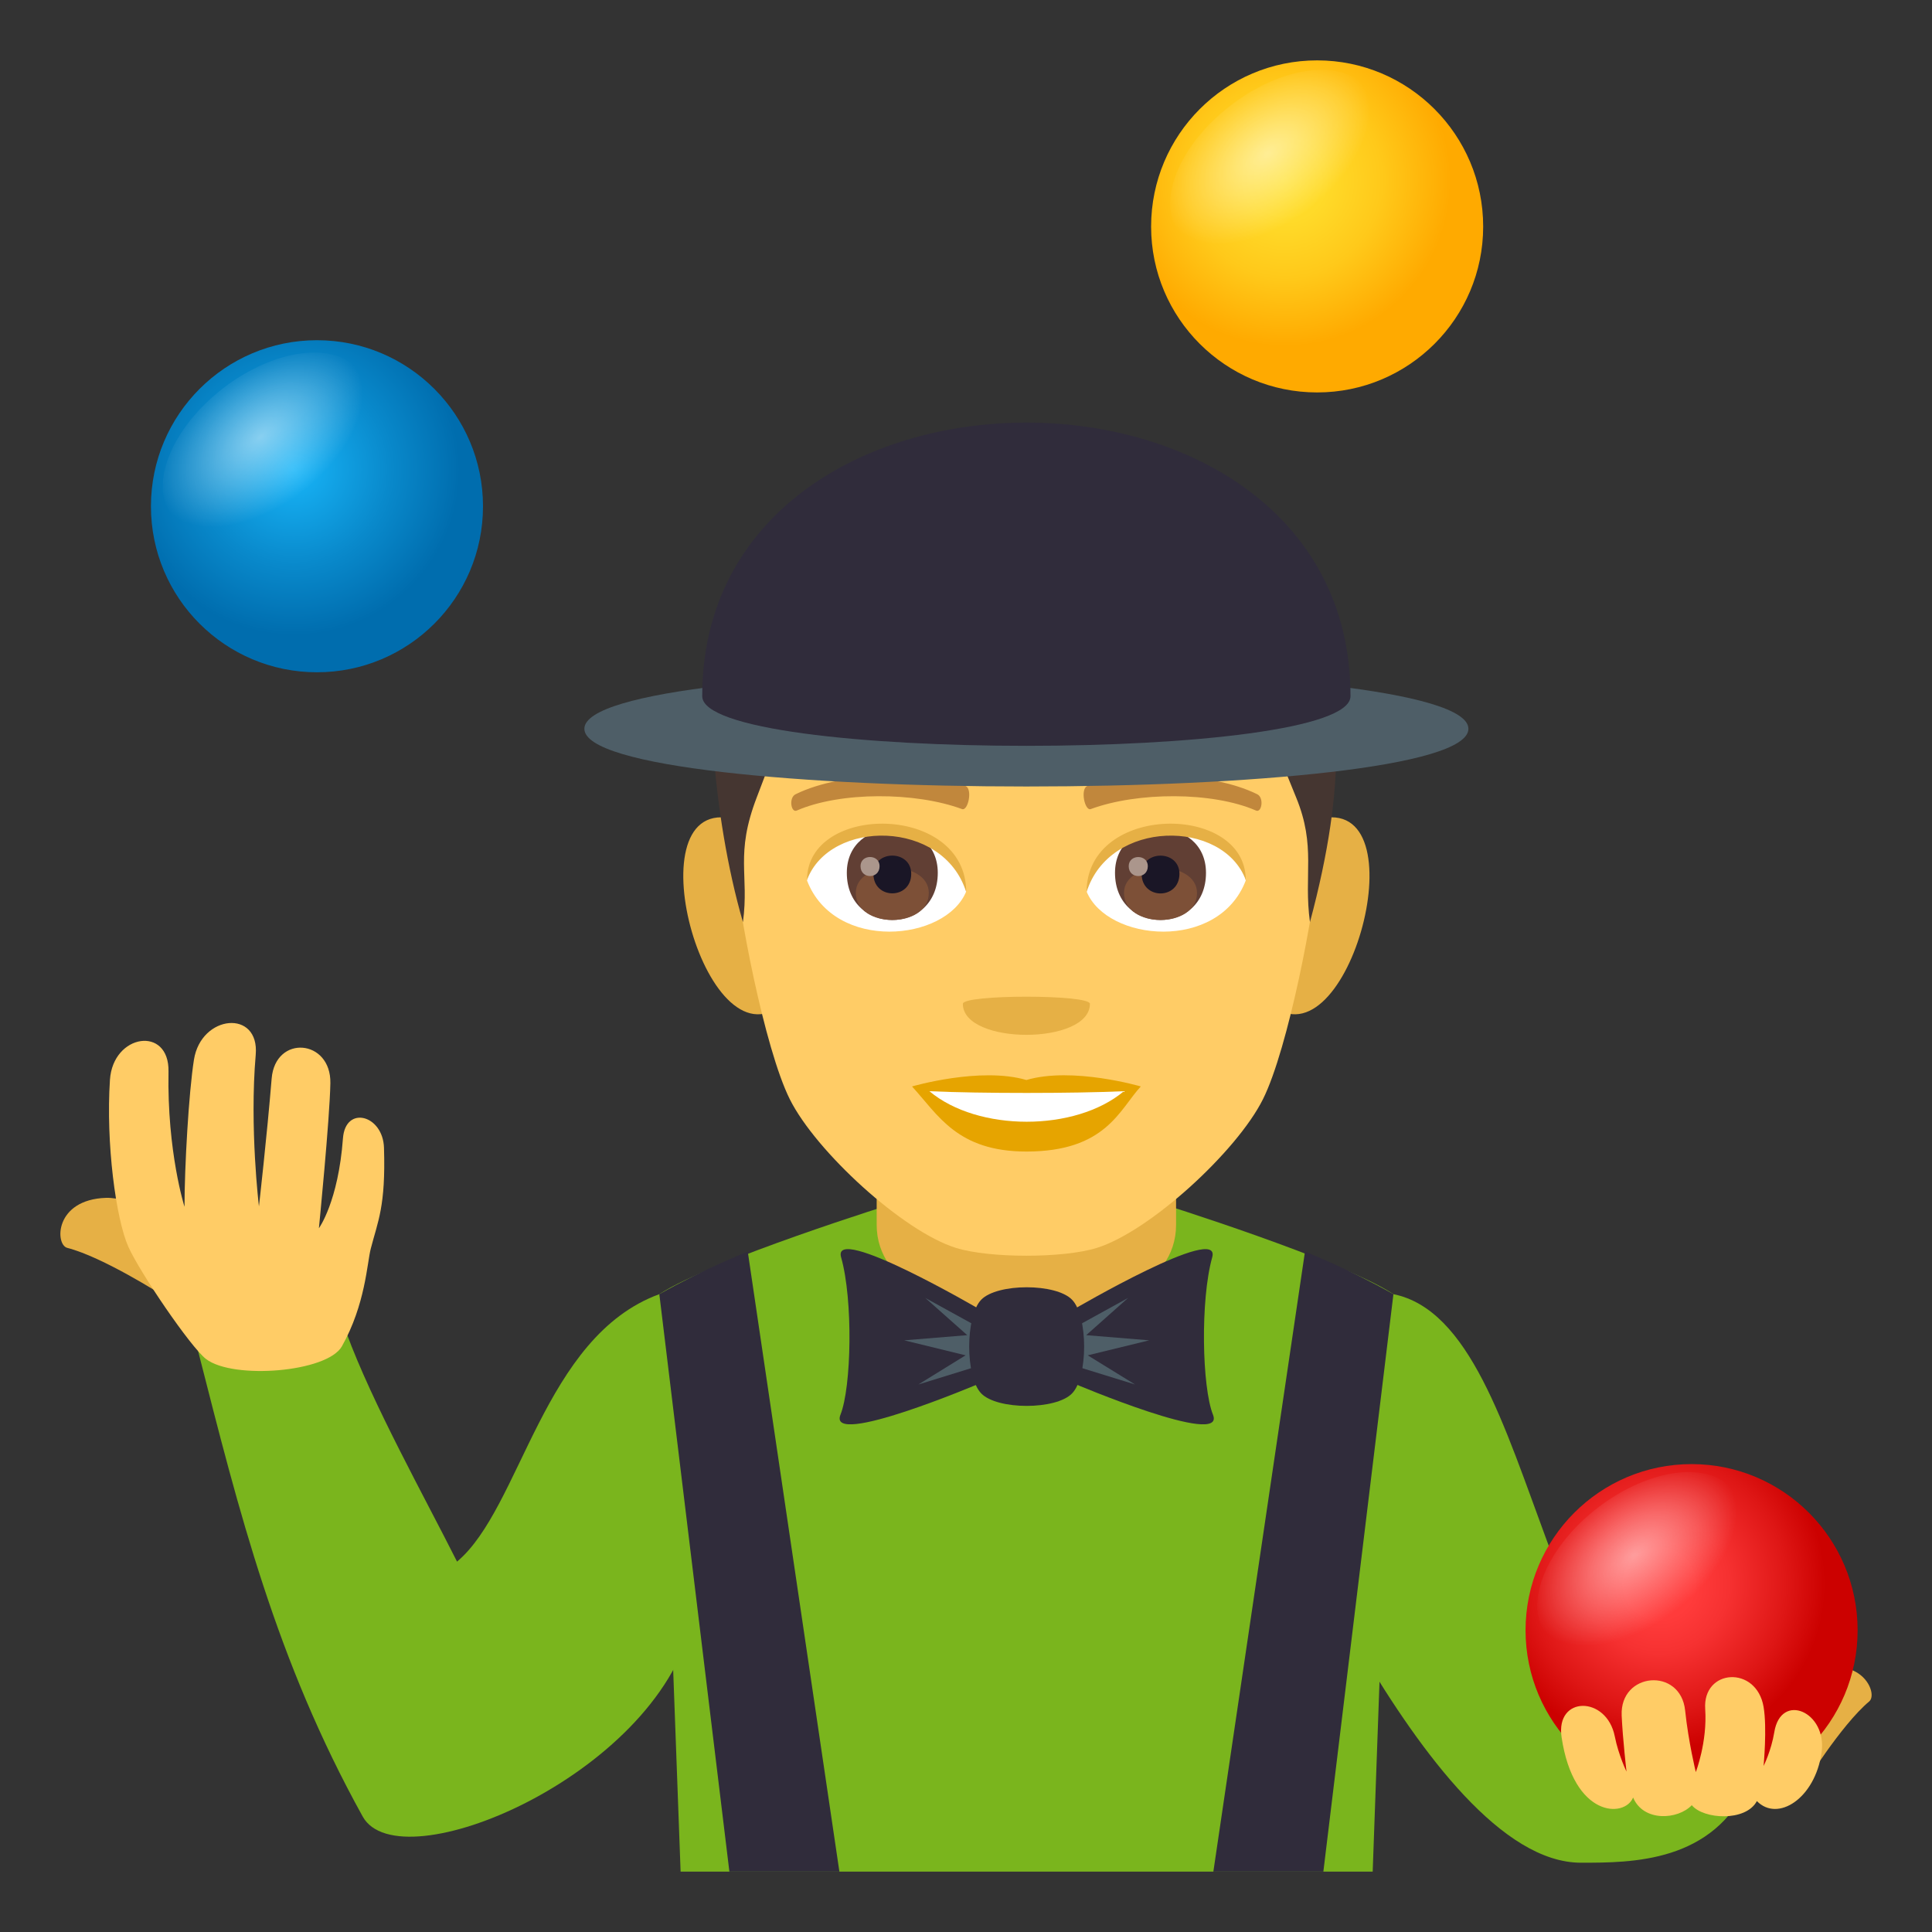 <?xml version="1.0" encoding="utf-8"?>
<!-- Generator: Adobe Illustrator 19.0.0, SVG Export Plug-In . SVG Version: 6.00 Build 0)  -->
<svg version="1.1" id="Layer_1" xmlns="http://www.w3.org/2000/svg" xmlns:xlink="http://www.w3.org/1999/xlink" x="0px" y="0px"
	 width="64px" height="64px" viewBox="0 0 64 64" enable-background="new 0 0 64 64" xml:space="preserve">
<rect x="0" y="0" width="64" height="64" fill="#333333" stroke="none"/>
<path fill="#7AB51D" d="M21.841,42.871c-3.857,1.41-4.576,7.079-6.701,8.86c-1.043-2.077-2.814-5.254-3.662-7.575
	c0,0-3.386-0.7-4.916,0.597c1.362,5.344,2.578,10.234,5.453,15.422c1.223,2.206,9.656-1.344,10.892-6.38
	C22.907,53.795,23.366,49.981,21.841,42.871z"/>
<path fill="#E6B045" d="M5.377,42.902c0.45,0.222,1.611-2.256,1.161-2.477c0,0-2.3-0.771-3.024-0.745
	c-1.712,0.057-1.692,1.552-1.287,1.657C3.411,41.64,5.377,42.902,5.377,42.902z"/>
<path fill="#FFCC66" d="M5.582,35.497c-0.049,2.662,0.53,4.479,0.53,4.479c0-1.307,0.14-3.786,0.313-4.873
	c0.238-1.5,2.177-1.676,2.046-0.163c-0.209,2.415,0.107,5.022,0.107,5.022s0.263-2.302,0.421-4.235
	c0.122-1.461,1.973-1.31,1.945,0.157c-0.021,1.182-0.38,4.803-0.38,4.803s0.641-0.873,0.797-2.98
	c0.082-1.102,1.325-0.776,1.359,0.313c0.061,1.939-0.203,2.434-0.438,3.344c-0.125,0.486-0.175,1.844-0.956,3.234
	c-0.484,0.861-3.601,1.109-4.5,0.422c-0.509-0.39-2.197-2.872-2.575-3.721c-0.409-0.92-0.748-3.42-0.609-5.529
	C3.743,34.244,5.611,33.969,5.582,35.497z"/>
<path fill="#7AB51D" d="M46.159,42.871c5.04,1.02,4.606,15.406,11.777,16.19c-1.176,2.647-3.877,2.644-5.563,2.644
	c-2.604,0-5.277-3.603-7.28-6.986C45.093,54.719,44.634,49.981,46.159,42.871z"/>
<path fill="#7AB51D" d="M21.841,42.871c1.71-1.12,7.829-3.024,7.829-3.024h8.716c0,0,6.074,1.899,7.773,3.024L45.472,62H22.546
	L21.841,42.871z"/>
<path fill="#302C3B" d="M21.841,42.871c1.536-0.867,2.93-1.408,2.93-1.408L27.806,62h-3.644L21.841,42.871z"/>
<path fill="#302C3B" d="M46.159,42.871c-1.536-0.867-2.93-1.408-2.93-1.408L40.194,62h3.644L46.159,42.871z"/>
<path fill="#E6B045" d="M29.041,40.574c0,4.071,9.918,4.071,9.918,0c0-2.48,0-6.584,0-6.584h-9.918
	C29.041,33.99,29.041,37.371,29.041,40.574z"/>
<path fill="#E6B045" d="M24.185,27.102c-3.282-0.593-0.719,8.587,1.851,6.056C27.225,31.982,25.72,27.379,24.185,27.102z"/>
<path fill="#E6B045" d="M43.817,27.102c-1.534,0.277-3.041,4.88-1.85,6.056C44.536,35.688,47.097,26.509,43.817,27.102z"/>
<path fill="#FFCC66" d="M34.001,16.34c-6.788,0-10.059,5.135-9.649,12.274c0.082,1.437,0.971,6.122,1.813,7.803
	c0.86,1.72,3.738,4.37,5.503,4.922c1.114,0.345,3.551,0.345,4.664,0c1.765-0.552,4.643-3.202,5.503-4.922
	c0.843-1.681,1.732-6.366,1.813-7.803C44.06,21.475,40.788,16.34,34.001,16.34z"/>
<path fill="#E6A400" d="M34.001,35.777c-1.527-0.449-3.789,0.213-3.789,0.213c0.862,0.938,1.492,2.156,3.789,2.156
	c2.63,0,3.076-1.382,3.789-2.156C37.79,35.99,35.526,35.326,34.001,35.777z"/>
<path fill="#FFFFFF" d="M30.789,36.148c1.6,1.345,4.833,1.351,6.441,0C35.526,36.223,32.507,36.225,30.789,36.148z"/>
<path fill="#E6B045" d="M36.105,33.253c0,1.37-4.209,1.37-4.209,0C31.896,32.938,36.105,32.938,36.105,33.253z"/>
<path fill="#453631" d="M25.691,24.777h-2.066c0.138,1.926,0.467,3.974,0.986,5.77c0.213-1.577-0.272-2.23,0.458-4.134
	C25.317,25.768,25.517,25.23,25.691,24.777z"/>
<path fill="#453631" d="M42.271,24.777c0.186,0.451,0.397,0.988,0.664,1.636c0.671,1.633,0.244,2.557,0.459,4.134
	c0.627-2.337,0.886-4.233,0.867-5.77H42.271z"/>
<path fill="#FFFFFF" d="M41.267,29.168c-0.907,2.372-4.597,2.024-5.273,0.362C36.508,26.861,40.77,26.635,41.267,29.168z"/>
<path fill="#FFFFFF" d="M26.734,29.168c0.907,2.372,4.598,2.024,5.273,0.362C31.492,26.86,27.232,26.635,26.734,29.168z"/>
<path fill="#C1873C" d="M41.645,26.309c-1.555-0.771-4.524-0.808-5.63-0.271c-0.236,0.104-0.08,0.834,0.118,0.764
	c1.543-0.571,4.029-0.582,5.475,0.049C41.799,26.934,41.88,26.418,41.645,26.309z"/>
<path fill="#C1873C" d="M26.358,26.309c1.553-0.771,4.523-0.808,5.629-0.271c0.237,0.104,0.082,0.834-0.118,0.764
	c-1.546-0.571-4.029-0.582-5.476,0.049C26.201,26.934,26.121,26.418,26.358,26.309z"/>
<path fill="#613F34" d="M36.936,28.913c0,2.083,3.014,2.083,3.014,0C39.949,26.978,36.936,26.978,36.936,28.913z"/>
<path fill="#7D5037" d="M37.234,29.58c0,1.195,2.419,1.195,2.419,0C39.652,28.472,37.234,28.472,37.234,29.58z"/>
<path fill="#1A1626" d="M37.818,28.946c0,0.867,1.252,0.867,1.252,0C39.069,28.144,37.818,28.144,37.818,28.946z"/>
<path fill="#AB968C" d="M37.39,28.693c0,0.437,0.633,0.437,0.633,0C38.023,28.29,37.39,28.29,37.39,28.693z"/>
<path fill="#613F34" d="M28.052,28.913c0,2.083,3.013,2.083,3.013,0C31.065,26.978,28.052,26.978,28.052,28.913z"/>
<path fill="#7D5037" d="M28.35,29.58c0,1.195,2.418,1.195,2.418,0C30.768,28.47,28.35,28.47,28.35,29.58z"/>
<path fill="#1A1626" d="M28.933,28.946c0,0.863,1.252,0.863,1.252,0C30.185,28.142,28.933,28.142,28.933,28.946z"/>
<path fill="#AB968C" d="M28.506,28.693c0,0.437,0.631,0.437,0.631,0C29.137,28.288,28.506,28.288,28.506,28.693z"/>
<path fill="#E6B045" d="M41.267,29.149c0-2.549-5.273-2.549-5.273,0.404C36.748,27.129,40.513,27.129,41.267,29.149z"/>
<path fill="#E6B045" d="M26.734,29.149c0-2.549,5.273-2.549,5.273,0.404C31.253,27.129,27.487,27.129,26.734,29.149z"/>
<path fill="#4E5E67" d="M48.643,24.142c0,2.549-29.285,2.549-29.285,0C19.358,21.592,48.643,21.592,48.643,24.142z"/>
<path fill="#302C3B" d="M44.737,23.062c0,2.193-21.475,2.193-21.475,0C23.263,10.979,44.737,10.979,44.737,23.062z"/>
<path fill="#302C3B" d="M40.182,46.866c0.441,1.108-4.623-1.043-4.623-1.043V43.38c0,0,4.92-2.879,4.597-1.73
	C39.759,43.068,39.817,45.951,40.182,46.866z"/>
<polygon fill="#4E5E67" points="38.069,44.4 35.982,44.229 37.369,42.996 35.559,43.993 35.559,45.232 37.6,45.863 36.033,44.897 
	"/>
<path fill="#302C3B" d="M27.841,46.866c-0.441,1.108,4.622-1.043,4.622-1.043V43.38c0,0-4.926-2.879-4.6-1.73
	C28.264,43.068,28.206,45.951,27.841,46.866z"/>
<polygon fill="#4E5E67" points="29.952,44.4 32.041,44.229 30.652,42.996 32.463,43.993 32.463,45.232 30.422,45.863 31.986,44.897 
	"/>
<path fill="#302C3B" d="M35.513,46.159c-0.529,0.551-2.476,0.551-3.009,0c-0.531-0.548-0.531-2.557,0-3.104
	c0.533-0.55,2.479-0.55,3.009,0C36.047,43.603,36.047,45.611,35.513,46.159z"/>
<radialGradient id="SVGID_1_" cx="42.562" cy="5.972" r="5.5" gradientUnits="userSpaceOnUse">
	<stop  offset="0" style="stop-color:#FFE02E"/>
	<stop  offset="0.249" style="stop-color:#FFDA29"/>
	<stop  offset="0.586" style="stop-color:#FFC91A"/>
	<stop  offset="0.971" style="stop-color:#FFAC02"/>
	<stop  offset="1" style="stop-color:#FFAA00"/>
</radialGradient>
<path fill="url(#SVGID_1_)" d="M43.632,2c-3.035,0-5.5,2.466-5.5,5.505c0,3.036,2.465,5.495,5.5,5.495c3.035,0,5.5-2.459,5.5-5.495
	C49.132,4.466,46.667,2,43.632,2z"/>
<radialGradient id="SVGID_2_" cx="555.943" cy="-40.61" r="3.914" gradientTransform="matrix(0.358 0.465 -0.792 0.61 -189.208 -228.649)" gradientUnits="userSpaceOnUse">
	<stop  offset="0" style="stop-color:#FFFFFF"/>
	<stop  offset="1" style="stop-color:#FFFFFF;stop-opacity:0"/>
</radialGradient>
<path opacity="0.5" fill="url(#SVGID_2_)" d="M43.569,7.137c-1.713,1.319-3.729,1.572-4.503,0.566
	c-0.774-1.007-0.015-2.891,1.697-4.209c1.714-1.319,3.729-1.572,4.504-0.566C46.042,3.935,45.281,5.819,43.569,7.137z"/>
<radialGradient id="SVGID_3_" cx="9.736" cy="15.547" r="5.5" gradientUnits="userSpaceOnUse">
	<stop  offset="0" style="stop-color:#18B5F8"/>
	<stop  offset="0.58" style="stop-color:#0989CB"/>
	<stop  offset="1" style="stop-color:#006DAE"/>
</radialGradient>
<path fill="url(#SVGID_3_)" d="M10.5,11.27c-3.036,0-5.5,2.464-5.5,5.502c0,3.039,2.464,5.498,5.5,5.498
	c3.034,0,5.5-2.459,5.5-5.498C16,13.733,13.534,11.27,10.5,11.27z"/>
<radialGradient id="SVGID_4_" cx="533.921" cy="-8.454" r="3.914" gradientTransform="matrix(0.358 0.465 -0.792 0.61 -189.208 -228.649)" gradientUnits="userSpaceOnUse">
	<stop  offset="0" style="stop-color:#FFFFFF"/>
	<stop  offset="1" style="stop-color:#FFFFFF;stop-opacity:0"/>
</radialGradient>
<path opacity="0.5" fill="url(#SVGID_4_)" d="M10.197,16.503c-1.713,1.319-3.729,1.572-4.503,0.566
	C4.92,16.063,5.68,14.179,7.392,12.86c1.714-1.319,3.729-1.572,4.504-0.566C12.671,13.301,11.91,15.186,10.197,16.503z"/>
<path fill="#E6B045" d="M59.759,59.138c-0.313,0.392-2.43-1.337-2.121-1.731c0,0,1.74-1.69,2.404-1.981
	c1.568-0.688,2.197,0.668,1.877,0.937C60.984,57.148,59.759,59.138,59.759,59.138z"/>
<radialGradient id="SVGID_5_" cx="54.967" cy="52.472" r="5.5" gradientUnits="userSpaceOnUse">
	<stop  offset="0.212" style="stop-color:#FF3B3B"/>
	<stop  offset="0.418" style="stop-color:#F63131"/>
	<stop  offset="0.771" style="stop-color:#DE1615"/>
	<stop  offset="1" style="stop-color:#CC0100"/>
</radialGradient>
<path fill="url(#SVGID_5_)" d="M56.036,48.5c-3.035,0-5.5,2.466-5.5,5.505c0,3.036,2.465,5.495,5.5,5.495
	c3.035,0,5.5-2.459,5.5-5.495C61.536,50.966,59.071,48.5,56.036,48.5z"/>
<radialGradient id="SVGID_6_" cx="631.245" cy="-21.909" r="3.913" gradientTransform="matrix(0.358 0.465 -0.792 0.61 -189.208 -228.649)" gradientUnits="userSpaceOnUse">
	<stop  offset="0" style="stop-color:#FFFFFF"/>
	<stop  offset="1" style="stop-color:#FFFFFF;stop-opacity:0"/>
</radialGradient>
<path opacity="0.5" fill="url(#SVGID_6_)" d="M55.73,53.59c-1.713,1.319-3.729,1.572-4.502,0.566
	c-0.775-1.007-0.016-2.891,1.697-4.209c1.713-1.319,3.729-1.572,4.504-0.566C58.204,50.388,57.443,52.272,55.73,53.59z"/>
<path fill="#FFCC66" d="M58.775,57.384c-0.1,0.61-0.354,1.116-0.354,1.116s0.12-1.256,0-1.957c-0.236-1.384-2.025-1.266-1.934,0.071
	c0.074,1.089-0.311,2.088-0.311,2.088s-0.245-0.998-0.354-2.041c-0.15-1.439-2.166-1.275-2.102,0.168
	c0.036,0.796,0.16,1.856,0.16,1.856s-0.263-0.538-0.388-1.164c-0.269-1.355-1.967-1.351-1.763,0.022
	c0.396,2.672,2.09,2.686,2.37,2.002c0.338,0.811,1.478,0.742,1.944,0.254c0.384,0.47,1.789,0.556,2.156-0.136
	c0.691,0.706,1.924-0.084,2.143-1.605C60.538,56.708,58.992,56.035,58.775,57.384z"/>
</svg>
